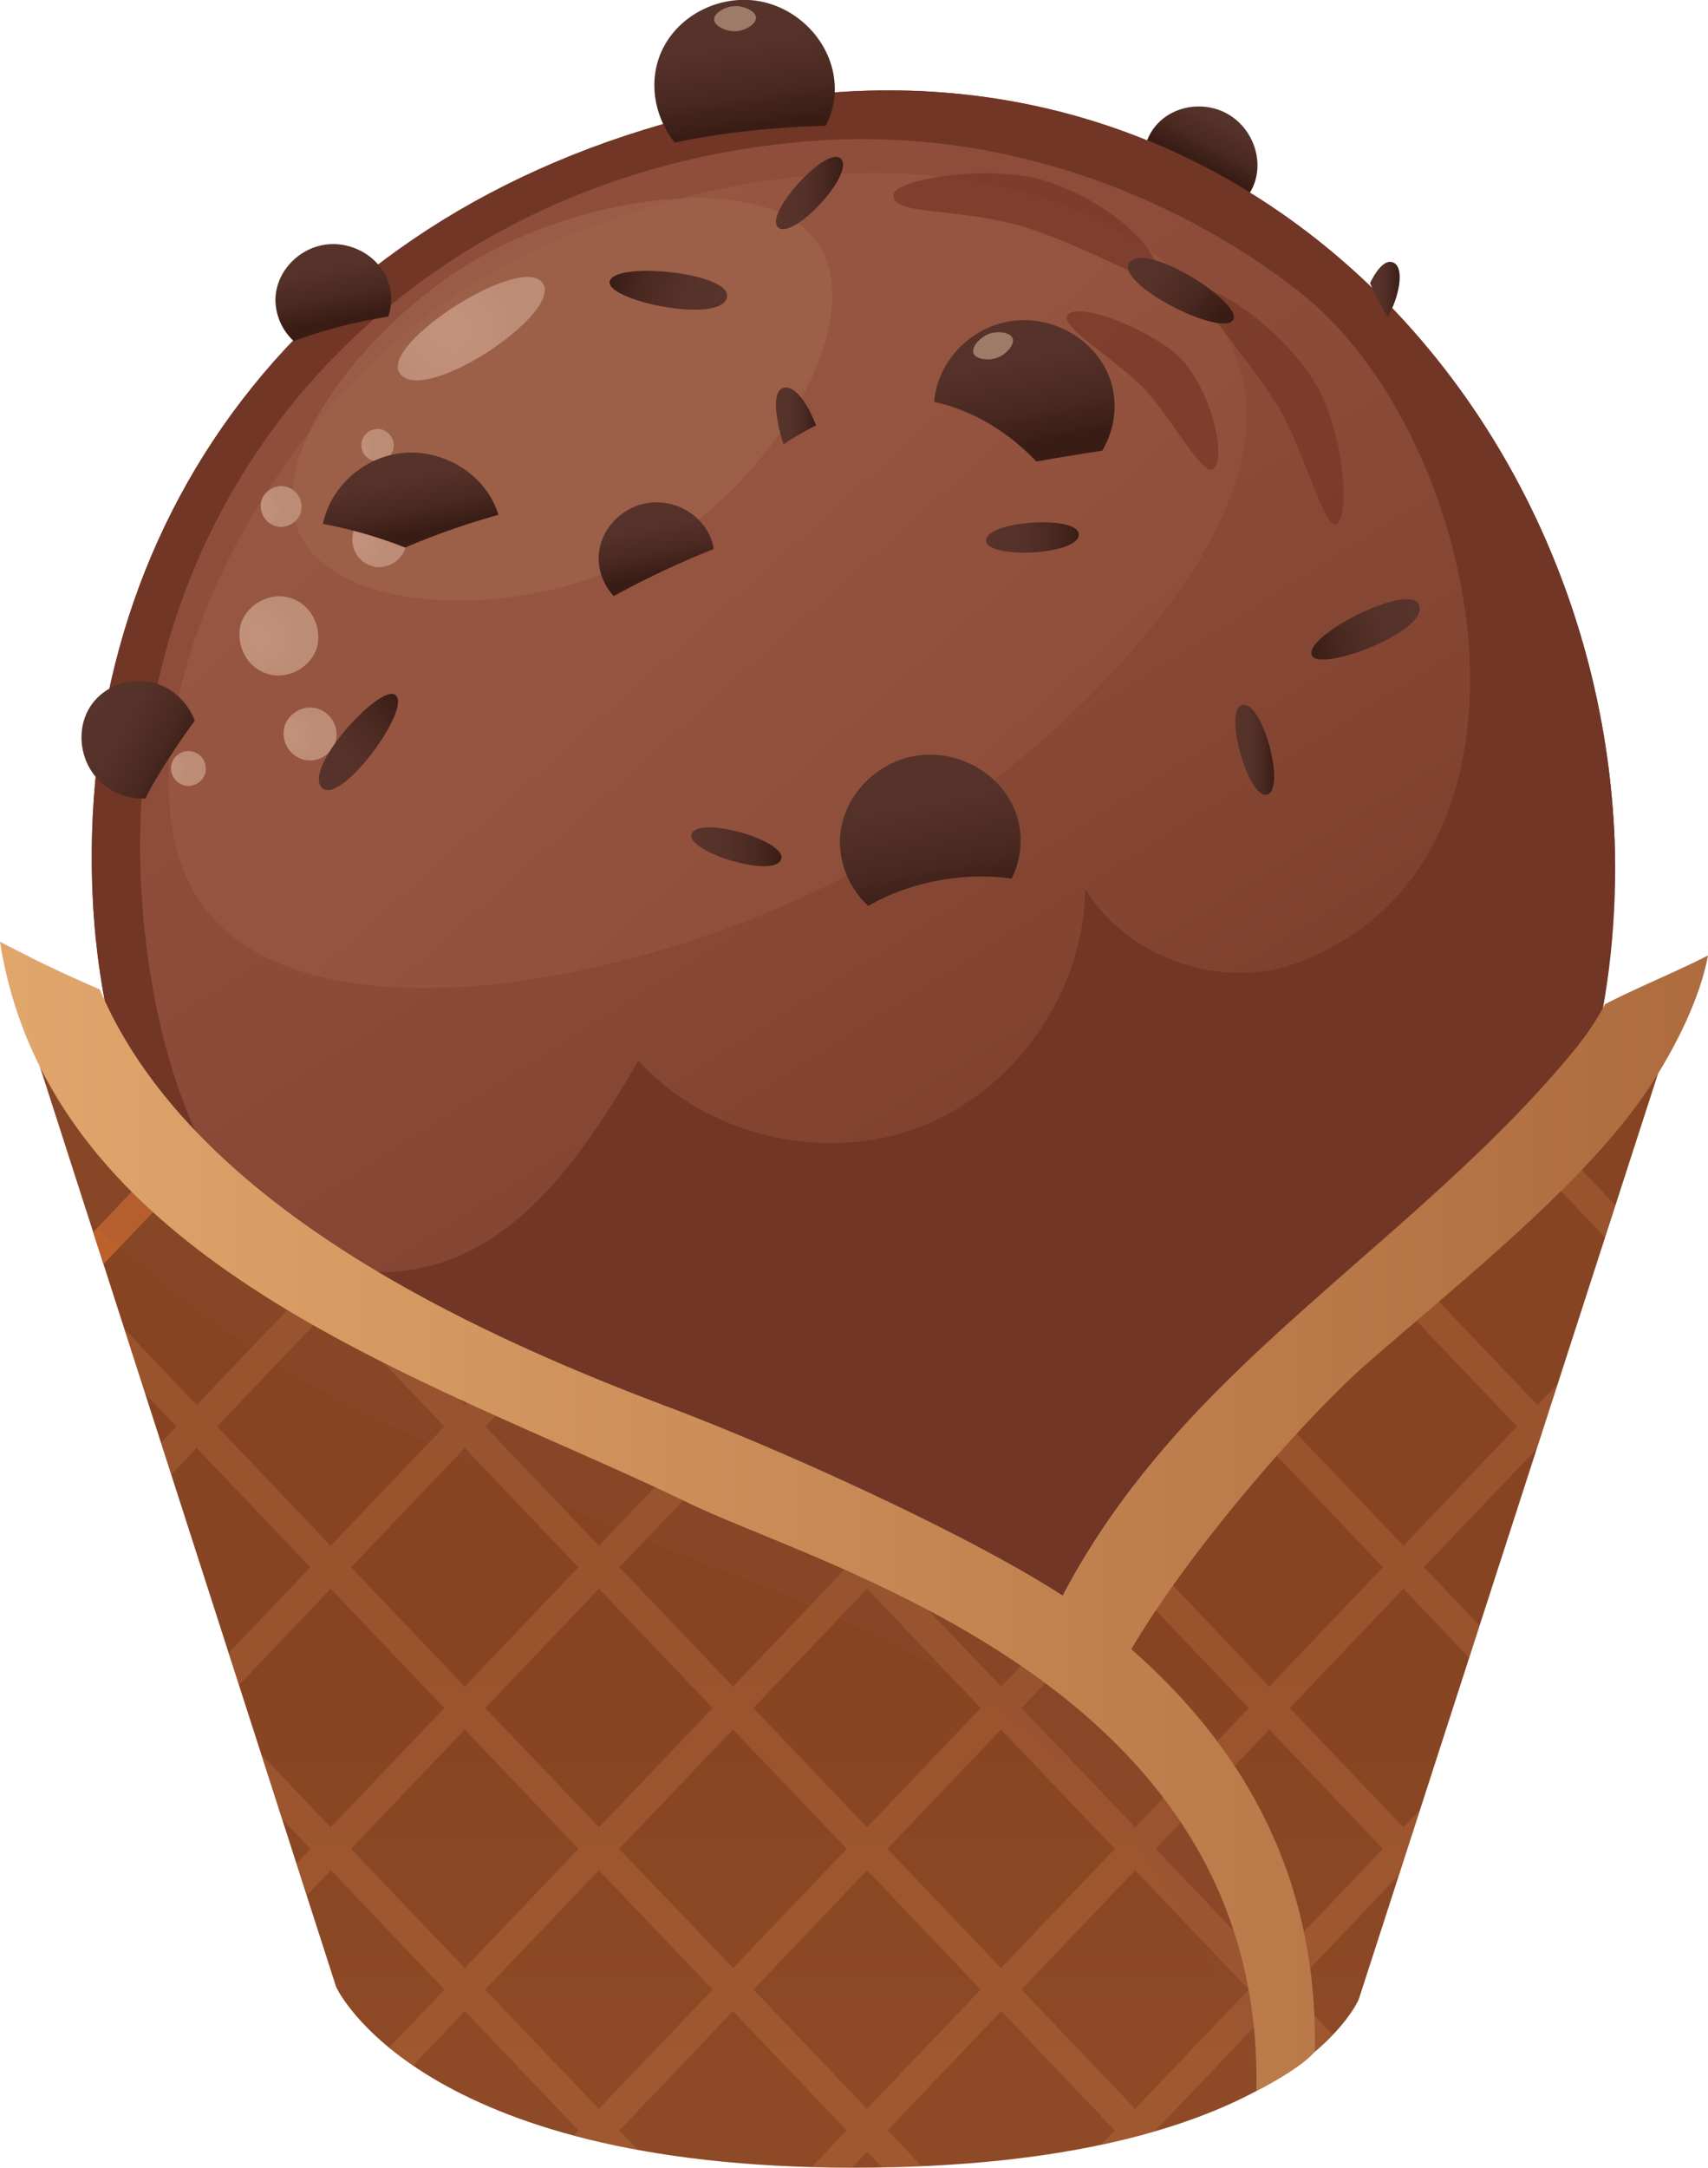 <svg xmlns="http://www.w3.org/2000/svg" xmlns:xlink="http://www.w3.org/1999/xlink" viewBox="0 0 599.13 760.07"><defs><style>.cls-1{isolation:isolate;}.cls-2{fill:url(#linear-gradient);}.cls-3{fill:url(#linear-gradient-2);}.cls-4{fill:#6e3324;}.cls-4,.cls-7,.cls-8{opacity:0.7;}.cls-5{fill:#713626;}.cls-6{fill:url(#linear-gradient-3);}.cls-7{fill:#9f644c;}.cls-8{fill:#763727;}.cls-9{fill:url(#radial-gradient);}.cls-10{fill:url(#radial-gradient-2);}.cls-11{fill:url(#radial-gradient-3);}.cls-12{fill:url(#radial-gradient-4);}.cls-13{fill:url(#radial-gradient-5);}.cls-14{fill:url(#radial-gradient-6);}.cls-15{fill:url(#radial-gradient-7);}.cls-16{fill:url(#linear-gradient-4);}.cls-17{fill:#bb612a;}.cls-18{fill:#c97948;opacity:0.3;}.cls-19{fill:#cd875a;}.cls-20{fill:#8c523e;opacity:0.15;mix-blend-mode:multiply;}.cls-21{fill:url(#linear-gradient-5);}.cls-22{fill:url(#linear-gradient-6);}.cls-23{fill:url(#linear-gradient-7);}.cls-24{fill:url(#linear-gradient-8);}.cls-25{fill:url(#linear-gradient-9);}.cls-26{fill:url(#linear-gradient-10);}.cls-27{fill:#9d7b69;}.cls-28{fill:url(#linear-gradient-11);}.cls-29{fill:url(#linear-gradient-12);}.cls-30{fill:url(#linear-gradient-13);}.cls-31{fill:url(#linear-gradient-14);}.cls-32{fill:url(#linear-gradient-15);}.cls-33{fill:url(#linear-gradient-16);}.cls-34{fill:url(#linear-gradient-17);}.cls-35{fill:url(#linear-gradient-18);}.cls-36{fill:url(#linear-gradient-19);}.cls-37{fill:url(#linear-gradient-20);}.cls-38{fill:url(#linear-gradient-21);}.cls-39{fill:url(#linear-gradient-22);}</style><linearGradient id="linear-gradient" x1="-1024.87" y1="1162.54" x2="-1020.12" y2="1186.68" gradientTransform="matrix(0.78, 0.62, -0.62, 0.78, 1956.51, -234.36)" gradientUnits="userSpaceOnUse"><stop offset="0" stop-color="#57332b"/><stop offset="0.39" stop-color="#543129"/><stop offset="0.71" stop-color="#4a2921"/><stop offset="1" stop-color="#391d15"/></linearGradient><linearGradient id="linear-gradient-2" x1="186.98" y1="49.8" x2="440.87" y2="452.88" gradientTransform="translate(-44.14)" gradientUnits="userSpaceOnUse"><stop offset="0" stop-color="#8f4f3c"/><stop offset="0.43" stop-color="#8c4c39"/><stop offset="0.78" stop-color="#824431"/><stop offset="1" stop-color="#773b29"/></linearGradient><linearGradient id="linear-gradient-3" x1="161.47" y1="67.08" x2="438.1" y2="376.26" gradientTransform="translate(-44.14)" gradientUnits="userSpaceOnUse"><stop offset="0" stop-color="#985742"/><stop offset="0.46" stop-color="#955440"/><stop offset="0.84" stop-color="#8b4c38"/><stop offset="1" stop-color="#844733"/></linearGradient><radialGradient id="radial-gradient" cx="2257.09" cy="-253.39" r="35.21" gradientTransform="translate(-1266.29 248.07) rotate(1.1) scale(0.63)" gradientUnits="userSpaceOnUse"><stop offset="0" stop-color="#c3927c"/><stop offset="0.72" stop-color="#c08f79"/><stop offset="1" stop-color="#bc8c76"/></radialGradient><radialGradient id="radial-gradient-2" cx="2348.79" cy="-490" r="14.96" gradientTransform="translate(-1377.46 348.12) rotate(5.78) scale(0.63)" xlink:href="#radial-gradient"/><radialGradient id="radial-gradient-3" cx="2321.43" cy="-379.26" r="14.69" gradientTransform="translate(-1377.46 348.12) rotate(5.78) scale(0.63)" xlink:href="#radial-gradient"/><radialGradient id="radial-gradient-4" cx="2298.71" cy="-431.58" r="21.98" gradientTransform="translate(-1377.46 348.12) rotate(5.78) scale(0.63)" xlink:href="#radial-gradient"/><radialGradient id="radial-gradient-5" cx="2292.78" cy="-503.04" r="11.33" gradientTransform="translate(-1377.46 348.12) rotate(5.78) scale(0.63)" xlink:href="#radial-gradient"/><radialGradient id="radial-gradient-6" cx="2256.31" cy="-353.48" r="9.64" gradientTransform="translate(-1377.46 348.12) rotate(5.78) scale(0.63)" xlink:href="#radial-gradient"/><radialGradient id="radial-gradient-7" cx="2342.44" cy="-542.19" r="8.97" gradientTransform="translate(-1377.46 348.12) rotate(5.78) scale(0.63)" xlink:href="#radial-gradient"/><linearGradient id="linear-gradient-4" x1="340.67" y1="730.75" x2="340.67" y2="580.47" gradientTransform="translate(-44.14)" gradientUnits="userSpaceOnUse"><stop offset="0" stop-color="#8e4a26"/><stop offset="1" stop-color="#864422"/></linearGradient><linearGradient id="linear-gradient-5" x1="42.3" y1="531.7" x2="647.13" y2="531.7" gradientTransform="translate(-44.14)" gradientUnits="userSpaceOnUse"><stop offset="0.01" stop-color="#e0a66c"/><stop offset="1" stop-color="#ad6b3e"/></linearGradient><linearGradient id="linear-gradient-6" x1="524.73" y1="101.47" x2="535.12" y2="101.47" gradientTransform="translate(-44.14)" xlink:href="#linear-gradient"/><linearGradient id="linear-gradient-7" x1="316.33" y1="145.83" x2="330.37" y2="145.83" gradientTransform="translate(-44.14)" xlink:href="#linear-gradient"/><linearGradient id="linear-gradient-8" x1="156.87" y1="83.8" x2="162.46" y2="112.15" gradientTransform="translate(-44.14)" xlink:href="#linear-gradient"/><linearGradient id="linear-gradient-9" x1="-506.89" y1="435.55" x2="-486.36" y2="476" gradientTransform="translate(873.94 -255.98) rotate(18.19)" xlink:href="#linear-gradient"/><linearGradient id="linear-gradient-10" x1="397.37" y1="109.2" x2="406.51" y2="155.56" gradientTransform="translate(-44.14)" xlink:href="#linear-gradient"/><linearGradient id="linear-gradient-11" x1="183.2" y1="156.8" x2="189.11" y2="186.77" gradientTransform="translate(-44.14)" xlink:href="#linear-gradient"/><linearGradient id="linear-gradient-12" x1="270.26" y1="174.43" x2="275.61" y2="201.53" gradientTransform="translate(-44.14)" xlink:href="#linear-gradient"/><linearGradient id="linear-gradient-13" x1="635.99" y1="-718.29" x2="676.99" y2="-718.29" gradientTransform="matrix(0.79, 0.61, -0.61, 0.79, -545.13, 265.26)" xlink:href="#linear-gradient"/><linearGradient id="linear-gradient-14" x1="-1435.35" y1="-1657.78" x2="-1394.36" y2="-1657.78" gradientTransform="translate(-1331.4 -992.9) rotate(164.32)" xlink:href="#linear-gradient"/><linearGradient id="linear-gradient-15" x1="390.04" y1="188.45" x2="422.56" y2="188.45" gradientTransform="translate(-44.14)" xlink:href="#linear-gradient"/><linearGradient id="linear-gradient-16" x1="286.65" y1="296.91" x2="318.26" y2="296.91" gradientTransform="translate(-44.14)" xlink:href="#linear-gradient"/><linearGradient id="linear-gradient-17" x1="477.47" y1="262.92" x2="491.08" y2="262.92" gradientTransform="translate(-44.14)" xlink:href="#linear-gradient"/><linearGradient id="linear-gradient-18" x1="316.34" y1="67.66" x2="339.85" y2="67.66" gradientTransform="translate(-44.14)" xlink:href="#linear-gradient"/><linearGradient id="linear-gradient-19" x1="-607.5" y1="633.41" x2="-566.5" y2="633.41" gradientTransform="translate(132.35 -603.4) rotate(-42.41)" xlink:href="#linear-gradient"/><linearGradient id="linear-gradient-20" x1="-1774" y1="-861.91" x2="-1733" y2="-861.91" gradientTransform="translate(-1192.65 -1233.11) rotate(-163.1)" xlink:href="#linear-gradient"/><linearGradient id="linear-gradient-21" x1="363.74" y1="260.88" x2="374.89" y2="317.47" gradientTransform="translate(-44.14)" xlink:href="#linear-gradient"/><linearGradient id="linear-gradient-22" x1="-798.85" y1="516.38" x2="-791.71" y2="552.61" gradientTransform="matrix(0.66, -0.75, 0.8, 0.71, 145.26, -717.85)" xlink:href="#linear-gradient"/></defs><title>Asset 21</title><g class="cls-1"><g id="Layer_2" data-name="Layer 2"><g id="Layer_4" data-name="Layer 4"><path class="cls-2" d="M434.81,71.82a18.36,18.36,0,0,0,4.63-6.15c4.26-9.33-.05-21-9.18-25.91-8.18-4.41-18.94-2.73-24.9,4.4a19,19,0,0,0-4.24,10.31A345.43,345.43,0,0,1,434.81,71.82Z"/><path class="cls-3" d="M252.75,38.37c-147.2,33-227.12,146.23-220.15,278,2.44,46,17.55,97.43,48.25,131.84,25.44,28.51,51.27,53.48,108.57,60.77-.62-.07,12.06,79.13,42.22,76,44.11-4.57,36.95-134.59,79.41-146.81,18.09-5.2,25.13,26,53.27,27.07,32.17,1.19,52.27-30.19,62.33-55.18-1.46,4,9.37,16.69,12.28,19.21,14.44,12.52,34,5.38,45.44-7.75,7.69-8.82,12.51-19.86,17.22-30.7,4,11.26,9,23.59,19.5,28.67,38,18.36,46.08-105,45.28-125C560.07,136.9,426.66-.57,252.75,38.37Z"/><path class="cls-4" d="M190.28,515c3.33,18.4,16.31,72.56,41.36,70,16.84-1.75,26.2-21.78,33.71-46.56A243.68,243.68,0,0,1,190.28,515Z"/><path class="cls-5" d="M566.37,294.5C560.07,136.9,426.66-.57,252.75,38.37c-147.2,33-227.12,146.23-220.15,278,2.44,46,17.55,97.42,48.25,131.84,22,24.66,50.43,36,72.81,57.67,26,25.2,40.31,61.92,59.13,92.26,23.14,37.31,59.71,73.27,103.52,70.5,33.72-2.14,61.42-26.72,84.13-51.72,44.18-48.64,78.52-108.2,112-165.68,14.62-25.09,37.8-50.52,45.41-78.11C564.63,348.73,567.38,319.83,566.37,294.5Zm-53.81-25.82c-6.64,30.54-24.37,56.33-56.91,68.73-26.81,10.21-60.13-1.25-75-25.8-.3,36-24.29,70.59-57.85,83.51S248.25,398.45,223.9,372c-21.85,37.34-50.58,80.33-101.46,73.3C77.58,439.09,59.15,380.69,53,343.06,26.87,183.17,136.63,60.33,285.15,49.42c95.12-7,161.34,45.32,172.37,54.33C498.41,137.12,525.06,211.27,512.56,268.68Z"/><path id="_Path_" data-name="&lt;Path&gt;" class="cls-6" d="M70.82,317.09C33,263.78,90.74,130.49,190.16,86.56c116.62-51.53,223-20.09,244.09,40.68,19.6,56.58-60.33,133.3-116.62,168.15C237.2,345.18,108,369.54,70.82,317.09Z"/><path class="cls-7" d="M169,89.84c-38.88,21.92-77.2,69.59-63.81,97.54C118.86,216,183.73,218,227.43,194c44.61-24.49,77.13-81.63,59.72-108.21C270.18,59.89,208.64,67.48,169,89.84Z"/><path id="_Path_2" data-name="&lt;Path&gt;" class="cls-8" d="M313.44,68.23C314,62.6,349.09,57,368.72,64.09c26,9.38,38.55,26.49,37.24,31.81s-14.89-4.75-40.91-14.4S312.69,76.44,313.44,68.23Z"/><path id="_Path_3" data-name="&lt;Path&gt;" class="cls-8" d="M422.08,102.17c3.63-2.54,26.74,12.14,39,31.74,10.53,16.87,12.59,48.82,7.47,49.94-4.33.94-11.95-28.41-20.94-42.47C435.61,122.64,418.45,104.7,422.08,102.17Z"/><path id="_Path_4" data-name="&lt;Path&gt;" class="cls-8" d="M374.52,110.36c4.64-5,31.32,6.52,39.67,15.36,10.93,11.58,16.16,35.05,11.42,38.77-3.48,2.72-12.92-15.09-22.91-26.69C393.75,127.41,370.86,114.26,374.52,110.36Z"/><path id="_Path_5" data-name="&lt;Path&gt;" class="cls-9" d="M190.6,99.65c-6.35-11.79-57.57,20.76-50.37,31.23C148.17,142.44,196.5,110.6,190.6,99.65Z"/><path id="_Path_6" data-name="&lt;Path&gt;" class="cls-10" d="M134,180c-4.93-.5-10.09,3.36-10.37,8.47a9.63,9.63,0,0,0,8.46,10.37c4.93.5,10.09-3.35,10.38-8.46A9.65,9.65,0,0,0,134,180Z"/><path id="_Path_7" data-name="&lt;Path&gt;" class="cls-11" d="M109.71,248.12c-4.84-.49-9.91,3.3-10.19,8.31a9.47,9.47,0,0,0,8.31,10.19c4.84.49,9.9-3.3,10.19-8.31A9.47,9.47,0,0,0,109.71,248.12Z"/><path id="_Path_8" data-name="&lt;Path&gt;" class="cls-12" d="M99.2,209.13C92,208.4,84.38,214.06,84,221.57S88.64,236,96.39,236.8c7.24.74,14.82-4.92,15.24-12.43S107,209.92,99.2,209.13Z"/><path id="_Path_9" data-name="&lt;Path&gt;" class="cls-13" d="M99.35,170.46c-3.73-.38-7.64,2.53-7.86,6.4a7.31,7.31,0,0,0,6.41,7.86c3.73.37,7.64-2.54,7.85-6.41A7.28,7.28,0,0,0,99.35,170.46Z"/><path id="_Path_10" data-name="&lt;Path&gt;" class="cls-14" d="M66.73,263.38a6.1,6.1,0,1,0,5.45,6.69A6.17,6.17,0,0,0,66.73,263.38Z"/><path id="_Path_11" data-name="&lt;Path&gt;" class="cls-15" d="M133,150.45a5.67,5.67,0,1,0,5.08,6.22A5.74,5.74,0,0,0,133,150.45Z"/><g id="_Group_" data-name="&lt;Group&gt;"><path id="_Path_12" data-name="&lt;Path&gt;" class="cls-16" d="M578.57,345.63c-5.61,13.21-16.5,26-24.78,34.64-11.88,17.55-27.17,33.46-43.74,48.12-23.22,20.54-47.87,39.64-70.32,61C412.89,515,385,556.16,379,590.64c-11.15-9.13-21.33-16.62-33-25.49-27-20.56-61.24-30.31-90.95-46.49-66.33-36.14-138-54.11-196.37-105.12-16.6-14.5-31.23-29.29-40.11-49.76-4-9.2-6.59-18.88-8.82-28.66-2.38,1.19-4.76,2.38-7.1,3.63L117.9,696.68s28.5,63.39,181.53,63.39S476.64,701,476.64,701L590.4,349.25S586.19,347.9,578.57,345.63Z"/><path class="cls-17" d="M62,416.3c-1.1-.93-2.24-1.8-3.33-2.76-1.54-1.34-3-2.69-4.54-4L32.69,432l3.63,11.26Z"/><path class="cls-17" d="M9.76,335.12c-2.38,1.19-4.76,2.38-7.1,3.63l.31.95,11.09,11.64C12.4,346,11,340.58,9.76,335.12Z"/><path class="cls-18" d="M576.72,349.52l2.46,2.58-12.07,12.67a172.28,172.28,0,0,1-13.32,15.5c-11.88,17.55-27.17,33.46-43.74,48.12-8.37,7.41-16.94,14.62-25.51,21.83l.57.6-39.86,41.83L441,488.22c-.42.4-.88.78-1.3,1.19-2,1.93-4.07,4-6.11,6.09l4.46,4.68-39.5,41.45a182.62,182.62,0,0,0-14.45,30.22l14.09-14.78,39.86,41.83-39.86,41.82L358.36,598.9l13.4-14.06c-2.76-2.18-5.5-4.31-8.25-6.41l-12.32,12.94-39.86-41.83,3.1-3.26q-4.9-2.38-9.91-4.66l-.36.39-.94-1c-8.24-3.74-16.59-7.3-24.83-11L297,549.54l-39.86,41.83-39.86-41.83,32.23-33.82c-3.2-1.69-6.4-3.36-9.62-5L210.09,542l-39.86-41.83,14.2-14.91-10.11-4.45-11.26,11.83L134,462.17c-10-4.94-19.79-10.13-29.42-15.82l4.26,4.47L69,492.65l-25.34-26.6L51,488.79l10.85,11.39-5.37,5.63,3.62,11.26L69,507.71l39.86,41.83L80.2,579.6l3.63,11.25L116,557.07l39.86,41.83L116,640.72,91.65,615.14,99,637.89l9.88,10.36L104,653.38l3.62,11.26,8.44-8.86,39.86,41.83L136.49,718c2.48,2,5.26,4.14,8.38,6.27l18.19-19.09L202.91,747l-1.7,1.8c7,1.86,14.46,3.57,22.58,5.05L217.26,747l39.86-41.83L297,747,284.7,759.86c4.6.12,9.31.2,14.16.2l5.29-5.56,5.19,5.45c4.78-.09,9.44-.22,14-.42l-12-12.56,39.86-41.83L391.05,747l-4.8,5q10.41-2.22,19.33-4.85l-.18-.19,39.85-41.83,14.65,15.37a87.67,87.67,0,0,0,7.64-7l-15.11-15.86,38.3-40.2,7.38-22.79-5.82,6.1L452.43,598.9l39.86-41.83,23.07,24.21L519,570l-19.53-20.49L539.07,508l7.37-22.8-7.12,7.47-39.86-41.83L539.32,409,563,433.87l3.64-11.24L546.5,401.46l39.85-41.83.52.54,3.53-10.92s-4.21-1.35-11.83-3.62C578,346.93,577.37,348.23,576.72,349.52ZM304.16,557.07,344,598.9l-39.86,41.83L264.3,598.9ZM250,598.9l-39.86,41.82L170.23,598.9l39.86-41.83ZM76.16,500.18,116,458.35l39.86,41.83L116,542Zm47,49.36,39.86-41.83,39.85,41.83-39.85,41.83Zm0,98.71,39.86-41.83,39.85,41.83-39.85,41.83Zm86.89,91.19-39.86-41.83,39.86-41.83L250,697.61Zm7.17-91.19,39.86-41.83L297,648.25l-39.86,41.83Zm86.89,91.19L264.3,697.61l39.85-41.83L344,697.61Zm7.18-91.19,39.86-41.82,39.86,41.82-39.86,41.83Zm86.89,91.19-39.86-41.83,39.86-41.83,39.86,41.83Zm86.89-91.19-39.86,41.83L405.4,648.25l39.85-41.82Zm-39.86-56.88L405.4,549.54l39.85-41.83,39.86,41.83Zm86.9-91.19L492.29,542l-39.86-41.83,39.86-41.83Z"/><g id="_Group_2" data-name="&lt;Group&gt;"><path id="_Path_13" data-name="&lt;Path&gt;" class="cls-19" d="M430,615.15a203.92,203.92,0,0,0-22.76-24.36C414.9,598.81,422.62,606.83,430,615.15Z"/></g><path class="cls-20" d="M381.12,581.44c-.85,3.11-1.59,6.19-2.12,9.2-11.15-9.13-21.33-16.62-33-25.49-27-20.56-61.24-30.31-90.95-46.49-66.33-36.14-138-54.11-196.37-105.12-16.6-14.5-31.23-29.29-40.11-49.76-4-9.2-6.59-18.88-8.82-28.66-2.38,1.19-4.76,2.38-7.1,3.63l28.59,88.78c31.41,29.75,66.6,54.68,106.8,73,31.06,14.14,61.88,29.08,93.59,41.7,28.61,11.38,57.83,21.8,85.26,35.89,65.26,33.53,103.44,89.85,125.35,154.08,2.79-1.57,5.33-3.15,7.72-4.73.07-9.48-7.64-45.17-13.23-72.75C415,633,398.32,606.92,381.12,581.44Z"/></g><path class="cls-21" d="M563,352.11a92.39,92.39,0,0,1-10,15.13c-34.44,42.58-82.86,77.89-121.72,116.1C408.12,506,387.65,531,372.76,559.47c-31.69-20.64-96.58-50.42-138.7-66.28C163.22,466.5,66.72,421.59,35,346.94c-7.84-3.4-15.63-6.94-23.3-10.75C8,334.31,4,332.32,0,330.2c18,114,151.72,153.35,241.37,196.73C290,550.47,443.79,591.27,440.7,733.2c7.45-3.79,17-9.51,20.52-13.86,1.1-62.48-26-107.41-64.39-141.07,21.31-36.08,61.77-82,83.21-100.64,34.52-30.07,78.48-64.83,99.78-98.32,8.34-13.11,16.46-29.22,19.31-44.29C588,340.74,574.46,346.19,563,352.11Z"/><path class="cls-22" d="M486.77,111.13c4.08-6.9,6.35-18.25,1.35-19.27-2.58-.52-5.43,3-7.53,7.44A99.41,99.41,0,0,0,486.77,111.13Z"/><path class="cls-23" d="M286.23,149.15c-3-7.78-7.31-14-11.29-13.18-4.16.9-3.12,10.36-.1,19.81A111.83,111.83,0,0,1,286.23,149.15Z"/><path class="cls-24" d="M136.18,111.05a18.91,18.91,0,0,0,.51-10.58c-2.47-10-13.1-16.39-23.31-14.57-9.14,1.64-16.53,9.65-16.76,18.94a19.82,19.82,0,0,0,6.43,14.76A170,170,0,0,1,136.18,111.05Z"/><g id="_Group_3" data-name="&lt;Group&gt;"><path class="cls-25" d="M236.69,50c4.09-.85,8.25-1.64,12.55-2.31a305.66,305.66,0,0,1,40.39-3.55,28.59,28.59,0,0,0,3.12-10.89c1.19-16-11.44-30.71-27.48-33-14.36-2-29.23,6.26-34.09,19.93C227.56,30.41,230.14,41.74,236.69,50Z"/></g><g id="_Group_4" data-name="&lt;Group&gt;"><path class="cls-26" d="M363.52,161.84c2.8-.5,5.61-1,8.39-1.45,5-.85,9.94-1.62,14.71-2.35a30.31,30.31,0,0,0,3.55-22.54c-3.86-15.54-20.46-25.61-36.41-22.75-13.8,2.47-25,14.26-26.06,28.16C344.88,144.73,356.92,154.81,363.52,161.84Z"/><path id="_Path_14" data-name="&lt;Path&gt;" class="cls-27" d="M346.58,117.2c-3,1.25-5.91,4.58-5.09,6.71s5.54,2.76,8.82,1.33c2.92-1.27,5.7-4.55,4.87-6.67S349.76,115.9,346.58,117.2Z"/><path id="_Path_15" data-name="&lt;Path&gt;" class="cls-27" d="M257.42,2.16c-3.28.23-7.05,2.5-6.93,4.77s4.4,4.36,8,4c3.17-.3,6.84-2.55,6.71-4.82S260.84,1.91,257.42,2.16Z"/></g><g id="_Group_5" data-name="&lt;Group&gt;"><path class="cls-28" d="M142.1,192a260.9,260.9,0,0,1,32.73-11.47c-4.48-14.73-20.52-24.12-36-21.35-12.58,2.25-23,12.24-25.57,24.52A155.88,155.88,0,0,1,142.1,192Z"/></g><path class="cls-29" d="M250.34,192.51c-.08-.5-.15-1-.27-1.5-2.47-10-13.1-16.4-23.31-14.57-9.14,1.63-16.53,9.64-16.76,18.94A19.62,19.62,0,0,0,215.3,209,312.9,312.9,0,0,1,250.34,192.51Z"/><path id="_Path_16" data-name="&lt;Path&gt;" class="cls-30" d="M396.17,92.2c5.49-8,39.24,13.75,36.52,19.74C429.51,118.94,391.09,99.65,396.17,92.2Z"/><path id="_Path_17" data-name="&lt;Path&gt;" class="cls-31" d="M497.8,212.24c3.22,9.18-34.34,23.44-37.54,17.7C456.51,223.22,494.82,203.73,497.8,212.24Z"/><path id="_Path_18" data-name="&lt;Path&gt;" class="cls-32" d="M345.9,189.72c-.54-7.1,31.56-9.16,32.49-2.65C379.49,194.68,346.39,196.14,345.9,189.72Z"/><path id="_Path_19" data-name="&lt;Path&gt;" class="cls-33" d="M242.57,292.6c1.87-6.88,32.8,1.93,31.5,8.38C272.56,308.52,240.88,298.81,242.57,292.6Z"/><path id="_Path_20" data-name="&lt;Path&gt;" class="cls-34" d="M444.36,278.65c-6.53,1.48-15.09-29.19-8.89-31.37C442.73,244.74,451.34,277.06,444.36,278.65Z"/><path id="_Path_21" data-name="&lt;Path&gt;" class="cls-35" d="M272.87,79.66c-4.73-4.74,16.69-28.3,21.84-24.2C300.72,60.25,277.93,84.73,272.87,79.66Z"/><path id="_Path_22" data-name="&lt;Path&gt;" class="cls-36" d="M113,276.3c-7-6.76,20.14-36.38,25.59-32.69C145,247.92,119.54,282.56,113,276.3Z"/><path id="_Path_23" data-name="&lt;Path&gt;" class="cls-37" d="M255,104.29c-2.23,9.48-41.56,1.26-41.17-5.31C214.33,91.3,257.11,95.51,255,104.29Z"/><g id="_Group_6" data-name="&lt;Group&gt;"><path id="_Path_24" data-name="&lt;Path&gt;" class="cls-38" d="M354.85,308.1a30,30,0,0,0,2.35-20.25c-3.86-15.55-20.46-25.61-36.41-22.76-14.27,2.56-25.81,15.07-26.16,29.58a30.88,30.88,0,0,0,9.95,23C319.26,309,339.17,305.66,354.85,308.1Z"/></g><path id="_Path_25" data-name="&lt;Path&gt;" class="cls-39" d="M68.33,252.71a22,22,0,0,0-9.85-11.46c-9.62-5.24-21.84-1.87-27.16,7.06-4.75,8-3.24,19.22,4.06,26A21.9,21.9,0,0,0,51.06,280C53.19,274.84,62.92,259.86,68.33,252.71Z"/></g></g></g></svg>